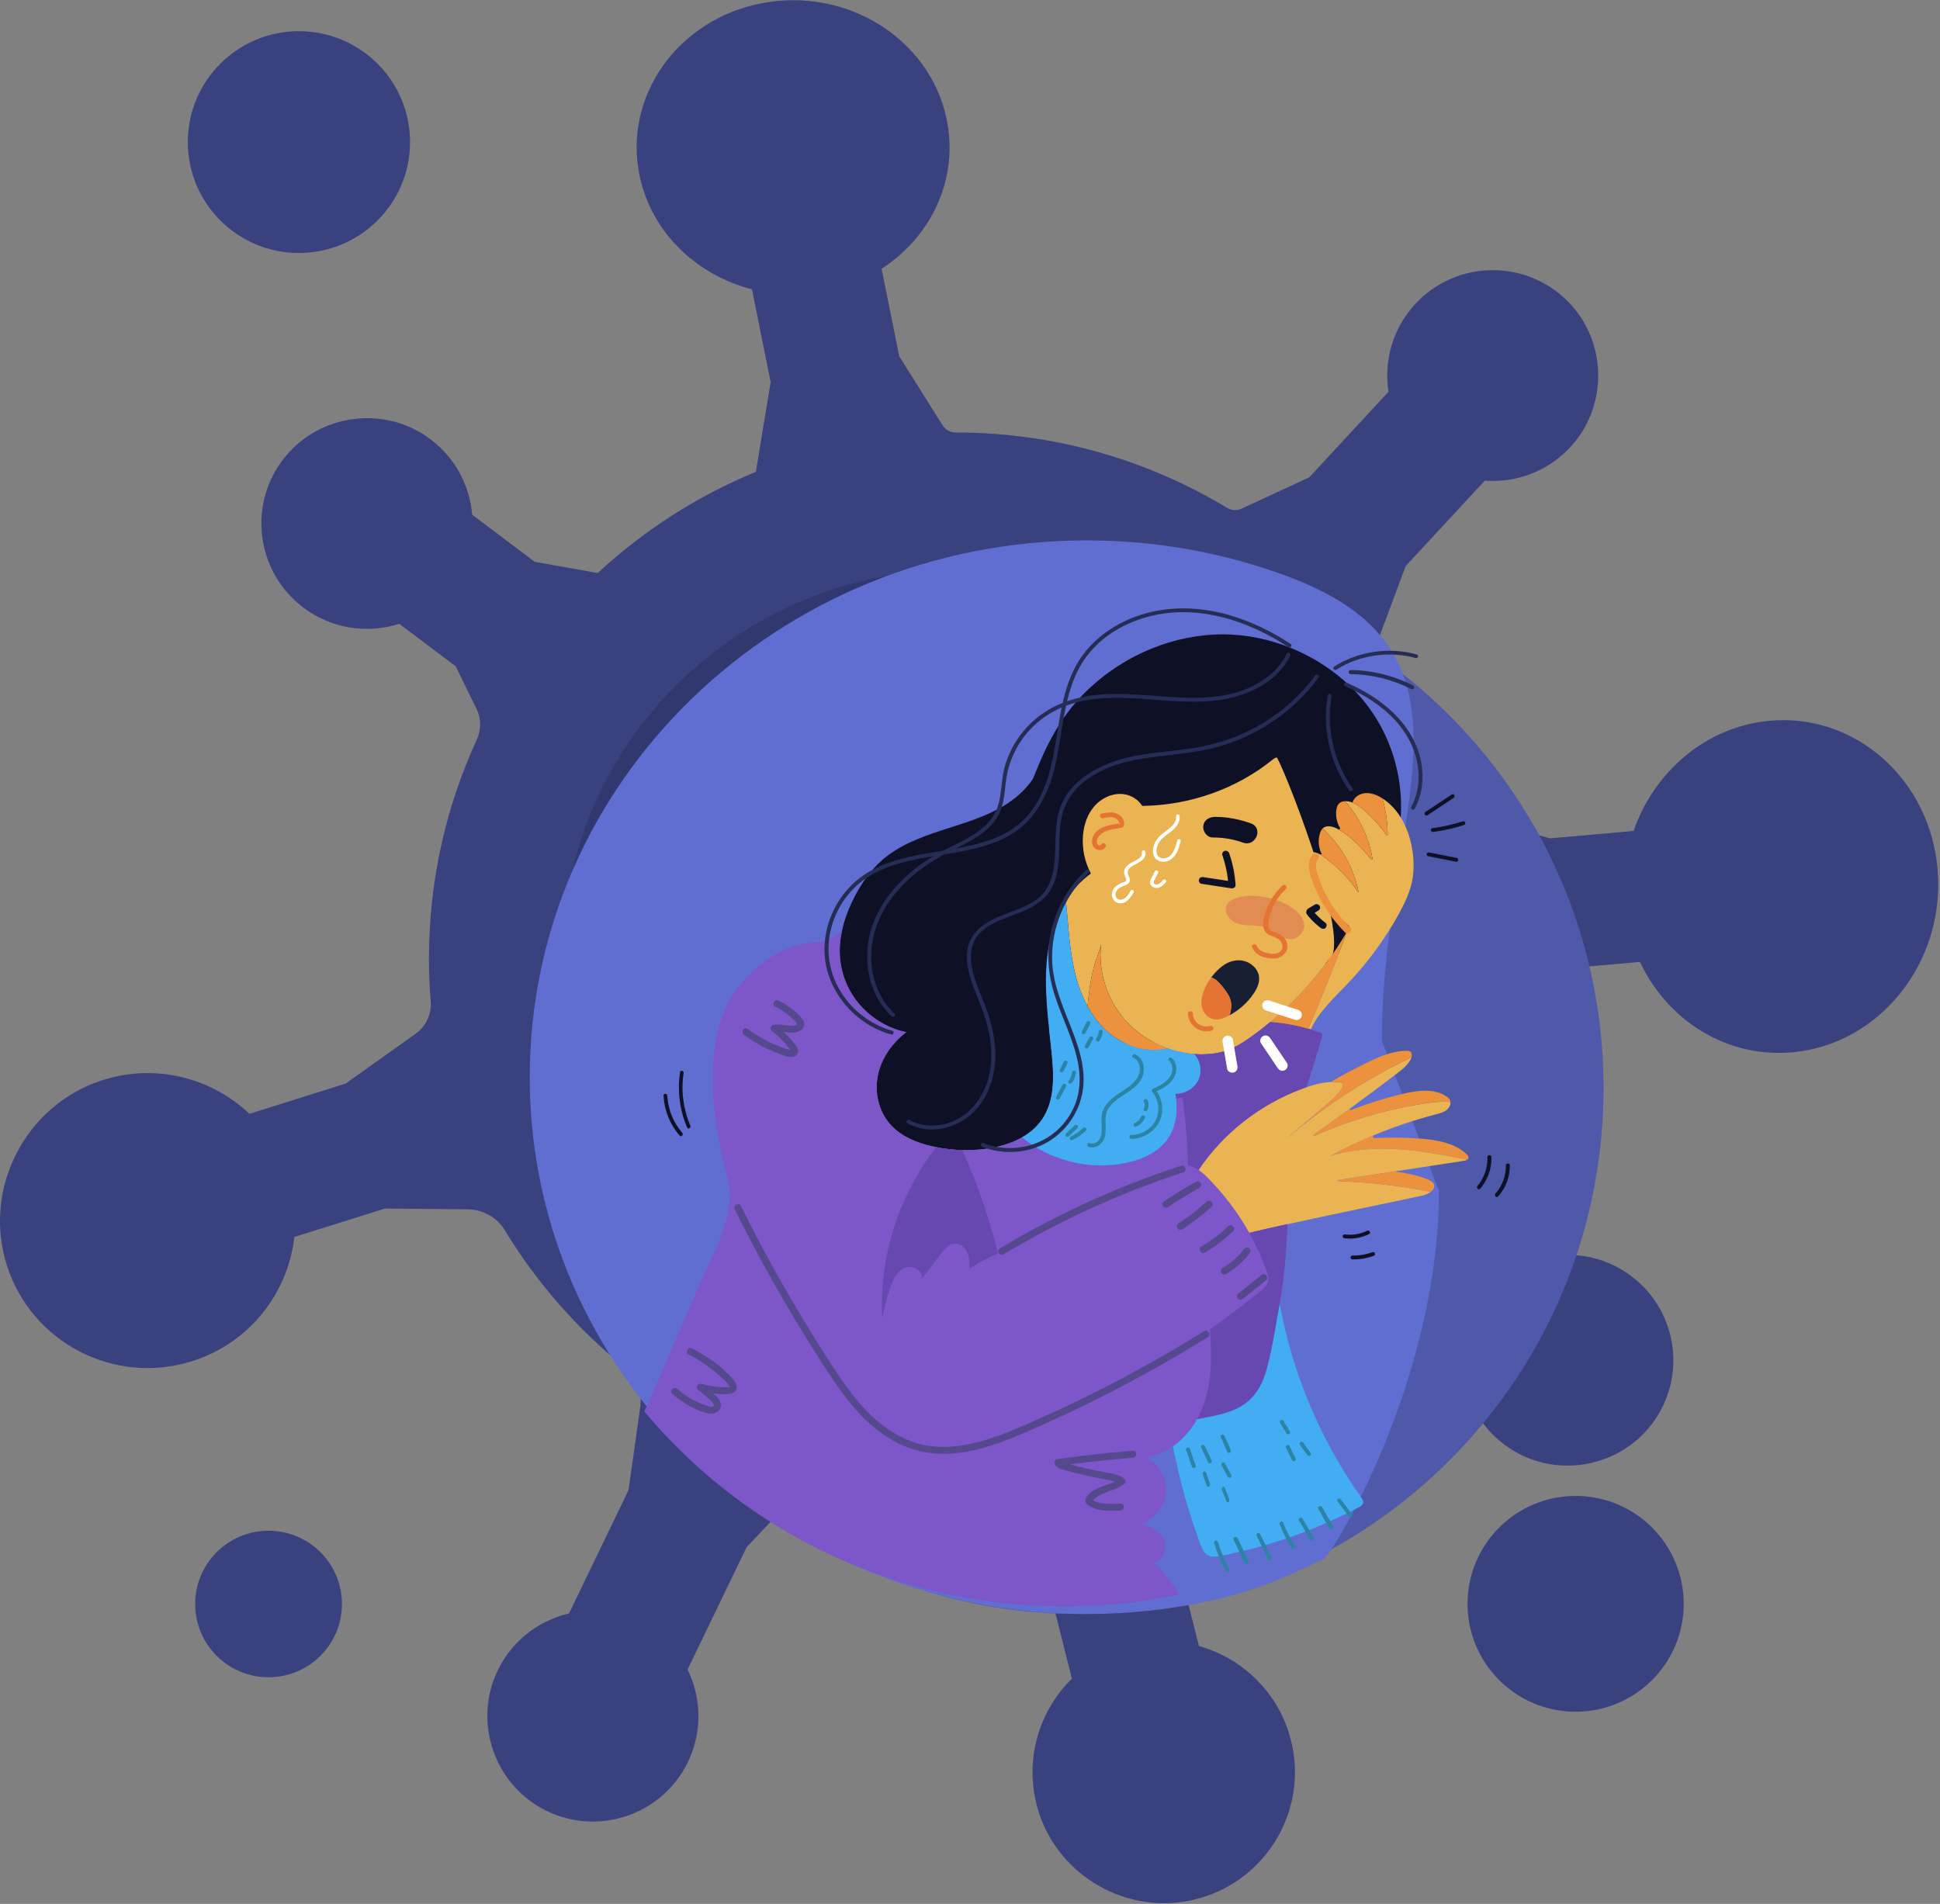 <?xml version="1.0" encoding="UTF-8"?>
<svg width="542px" height="532px" viewBox="0 0 542 532" version="1.1" xmlns="http://www.w3.org/2000/svg" xmlns:xlink="http://www.w3.org/1999/xlink">
    <rect x="0" y="0" width="542" height="532" fill="#808080" stroke="none"/>
    <!-- Generator: Sketch 53.2 (72643) - https://sketchapp.com -->
    <title>Group 10</title>
    <desc>Created with Sketch.</desc>
    <g id="Page-1" stroke="none" stroke-width="1" fill="none" fill-rule="evenodd">
        <g id="Group-10">
            <g id="2659980-copy-4" fill-rule="nonzero">
                <g id="XMLID_8_" transform="translate(157, 157)" fill="#04092D">
                    <circle id="Oval" cx="109.493" cy="109.546" r="109.028"></circle>
                </g>
                <g id="Group-9">
                    <g id="XMLID_107_" fill="#39417E">
                        <path d="M541.359,243.333 C543.337,268.89 525.333,291.58 501.161,294.001 C482.655,295.854 465.914,285.285 458.181,268.779 L436.244,270.71 L419.682,278.689 C415.894,280.508 413.346,284.124 412.765,288.276 C411.2,299.47 408.362,310.251 404.417,320.496 C403.076,323.967 403.311,327.84 405.132,331.076 L411.033,341.612 L427.438,352.605 C436.088,349.301 446.157,350.093 454.437,355.64 C468.474,365.048 471.837,384.412 461.4,398.038 C452.415,409.779 435.708,413.005 422.99,405.46 C414.888,400.661 409.993,392.693 408.798,384.177 L390.615,372.001 L379.172,370.606 C375.238,370.126 371.327,371.477 368.466,374.211 C358.811,383.396 347.904,391.286 336.047,397.603 C332.057,399.724 329.498,403.797 329.219,408.295 L327.766,431.441 L334.963,459.956 C347.211,463.371 357.336,473.07 360.666,486.261 C365.695,506.205 353.29,526.439 333.063,530.936 C314.814,534.999 296.095,524.374 290.295,506.618 C285.78,492.757 289.926,478.427 299.47,469.063 L292.24,440.381 L281.076,422.457 C278.081,417.647 272.784,414.801 267.107,414.813 C267.073,414.813 267.051,414.813 267.017,414.813 C257.239,414.813 247.673,413.842 238.42,412.022 C232.91,410.929 227.222,412.67 223.355,416.743 L208.604,432.29 L192.087,466.507 C195.954,474.353 196.3,483.828 192.21,492.321 C184.857,507.544 166.105,513.593 151.119,505.178 C138.289,497.957 132.735,482.02 138.323,468.405 C142.134,459.119 150.035,452.914 158.975,450.838 L175.592,416.397 L178.856,393.284 C179.448,389.021 177.816,384.724 174.464,382.023 C161.243,371.309 149.912,358.374 141.05,343.777 C138.848,340.15 134.892,337.951 130.645,337.917 L107.535,337.694 L82.234,345.64 C80.457,361.354 69.684,375.316 53.614,380.36 C32.024,387.146 9.025,375.294 2.018,353.866 C-4.989,332.449 6.846,309.023 28.269,301.948 C43.266,296.992 59.023,301.111 69.684,311.233 L96.539,302.796 L116.151,288.834 C119.068,286.769 120.621,283.31 120.331,279.761 C120.007,275.821 119.839,271.848 119.839,267.83 C119.839,246.001 124.644,225.276 133.227,206.638 C134.479,203.904 134.445,200.756 133.126,198.056 L127.315,186.192 L111.547,174.306 C102.718,177.13 92.717,175.779 84.76,169.786 C71.26,159.608 68.98,140.088 80.156,127.064 C89.778,115.848 106.641,113.549 118.923,121.785 C126.745,127.031 131.193,135.245 131.908,143.816 L149.386,156.985 L166.999,160.121 C179.817,148.236 194.758,138.604 211.174,131.852 L215.309,106.764 L210.09,80.849 C194.646,76.876 182.108,65.057 178.733,49.299 C173.972,27.034 189.293,5.349 212.962,0.874 C236.62,-3.601 259.664,10.807 264.424,33.072 C267.989,49.734 260.312,66.062 246.298,75.102 L251.226,99.543 L263.329,118.828 C264.123,120.089 265.508,120.848 266.995,120.848 L267.017,120.848 C294.732,120.848 320.681,128.549 342.841,141.919 C344.059,142.644 345.557,142.745 346.842,142.142 L365.795,133.37 L387.922,109.464 C386.592,100.893 389.04,91.809 395.398,84.945 C406.887,72.546 426.555,72.233 438.423,84.633 C448.827,95.514 449.23,112.868 439.351,124.23 C432.959,131.584 423.784,134.977 414.821,134.307 L392.694,158.213 L385.508,177.52 C385.006,178.86 385.229,180.355 386.067,181.516 C394.795,193.48 401.757,206.805 406.563,221.113 C407.892,225.041 411.022,228.099 415.022,229.226 L433.014,234.26 L456.393,232.195 C462.126,215.689 476.441,203.2 494.02,201.437 C518.192,199.015 539.392,217.776 541.359,243.333 L541.359,243.333 Z" id="Path"></path>
                    </g>
                    <g id="Group-5" transform="translate(52.383, 8.546)">
                        <path d="M138.412,259.056 C138.412,204.789 178.996,159.835 231.98,151.877 C226.495,151.053 220.877,150.627 215.157,150.627 C154.188,150.627 104.765,199.171 104.765,259.056 C104.765,318.942 154.188,367.486 215.157,367.486 C220.877,367.486 226.495,367.059 231.98,366.235 C178.998,358.276 138.412,313.322 138.412,259.056 Z" id="Path" fill="#31386F"></path>
                        <g id="Group">
                            <ellipse id="Oval" fill="#39417E" cx="31.132" cy="31.157" rx="31.04" ry="30.99"></ellipse>
                            <ellipse id="Oval" fill="#39417E" cx="22.647" cy="439.655" rx="20.502" ry="20.469"></ellipse>
                            <ellipse id="Oval" fill="#39417E" cx="387.816" cy="439.604" rx="30.198" ry="30.15"></ellipse>
                            <ellipse id="Oval" fill="#010629" cx="181.071" cy="229.978" rx="28.154" ry="28.109"></ellipse>
                            <ellipse id="Oval" fill="#010629" cx="203.671" cy="317.286" rx="19.163" ry="19.132"></ellipse>
                            <ellipse id="Oval" fill="#010629" cx="263.844" cy="259.989" rx="16.092" ry="16.066"></ellipse>
                        </g>
                    </g>
                </g>
            </g>
            <g id="Group-8" transform="translate(148, 151)">
                <path d="M233.146,276.395 L233.146,276.405 C232.637,276.733 232.117,277.063 231.597,277.392 C229.702,278.591 227.777,279.753 225.815,280.875 C223.833,282.007 221.812,283.091 219.772,284.127 C208.772,289.741 196.973,293.995 184.595,296.683 C174.623,298.847 164.274,299.988 153.656,300 C107.616,300.046 66.522,278.779 39.617,245.488 C19.257,220.267 7.035,188.139 7,153.15 C6.917,71.966 72.444,6.083 153.355,6 C158.642,5.995 163.869,6.269 169.01,6.815 C169.463,6.863 169.916,6.911 170.359,6.958 C171.437,7.083 172.516,7.226 173.585,7.371 C181.885,8.512 189.965,10.348 197.755,12.823 C199.865,13.497 201.945,14.21 204.006,14.961 C204.951,15.318 205.885,15.674 206.819,16.03 L206.876,16.059 C261.343,37.45 299.937,90.619 300,152.849 C300.054,204.619 273.431,250.165 233.146,276.395 Z" id="Fill-37" fill="#4E59AA"></path>
                <path d="M254,181.73 C254.057,234.556 224.114,283.463 221.948,284.519 C210.265,290.248 201.764,293.872 188.618,296.615 C178.027,298.823 167.036,299.988 155.758,300 C106.861,300.047 63.217,278.346 34.642,244.376 C13.018,218.639 0.038,185.856 8.28799319e-05,150.153 C-0.088,67.313 69.506,0.085 155.439,7.92287514e-05 C161.053,-0.005 166.605,0.275 172.066,0.832 C172.547,0.881 173.028,0.929 173.498,0.978 C174.644,1.105 175.789,1.251 176.925,1.399 C185.739,2.563 194.321,4.437 202.595,6.963 C204.835,7.65 207.045,8.377 209.234,9.144 C210.237,9.508 211.229,9.871 212.221,10.235 L212.282,10.265 C270.129,32.091 238.014,76.277 238.082,139.777 L254,181.73 Z" id="Fill-37-Copy" fill="#616ED1"></path>
                <g id="Group-7" transform="translate(32, 19)">
                    <g id="Group-6">
                        <path d="M211.309,58.937 C210.801,66.01 208.845,72.792 205.795,79.101 C205.95,79.596 205.894,80.156 205.497,80.726 C204.723,81.857 203.916,82.976 203.099,84.085 C199.894,89.446 195.894,94.388 191.319,98.748 C190.745,99.286 190.093,99.437 189.496,99.329 C188.678,100.072 187.861,100.804 187.032,101.514 C174.434,112.28 158.953,119.805 142.124,121.248 C132.289,122.087 122.255,120.806 113.084,117.372 C113.327,119.687 113.592,121.99 113.824,124.294 C114.465,130.667 114.741,137.611 111.05,142.908 C109.625,144.964 107.724,146.568 105.547,147.795 C102.232,149.69 98.298,150.723 94.453,151.133 C92.585,151.326 90.718,151.402 88.839,151.359 C86.386,151.305 83.955,151.036 81.557,150.551 C81.071,150.454 80.585,150.347 80.11,150.239 C75.999,149.259 71.922,147.569 69.048,144.533 C65.601,140.895 64.297,135.576 65.214,130.71 C66.142,125.834 69.17,121.463 73.192,118.416 C64.142,116.586 56.606,109.05 54.959,100.179 C54.23,96.25 54.584,92.245 55.656,88.37 C56.429,85.549 57.567,82.804 58.937,80.209 C60.893,76.517 63.358,73.029 66.529,70.262 C71.181,66.225 77.126,63.964 83.027,62.037 C88.917,60.11 94.972,58.399 100.287,55.255 C103.514,53.339 106.453,50.777 108.531,47.73 C109.183,46.158 109.824,44.586 110.476,43.036 C113.481,35.953 117.261,29.472 122.742,23.895 C132.234,14.271 145.383,8.027 159.119,7.316 C172.479,6.627 185.838,11.655 195.717,20.353 C206.845,30.161 212.348,44.403 211.309,58.937" id="Fill-38" fill="#0E1125"></path>
                        <path d="M229.652,152.404 C229.999,152.723 230.357,153.147 230.239,153.591 C230.19,153.784 230.07,153.939 229.902,154.046 C223.535,152.776 217.148,151.537 210.673,151.119 C204.237,150.7 197.683,151.122 191.557,153.061 C195.422,150.96 199.397,149.053 203.47,147.358 L203.768,148.025 C208.061,147.789 212.364,147.833 216.659,148.147 C221.3,148.499 226.238,149.316 229.652,152.404" id="Fill-39" fill="#EC923C"></path>
                        <path d="M209.599,157.331 C204.265,158.148 198.921,158.964 193.587,159.782 L193.627,160.023 C202.393,160.313 211.119,161.319 219.718,163.021 C219.084,163.514 218.232,163.881 217.468,164.055 C213.384,164.997 193.627,169.016 179.737,172.054 C175.346,173.005 171.54,173.869 169.002,174.499 C165.903,168.986 162.059,163.87 157.593,159.335 C156.75,158.476 155.836,157.617 154.834,156.932 C161.744,146.627 172.077,138.512 183.912,134.182 C184.259,134.056 184.606,133.93 184.963,133.804 L184.973,133.804 C187.203,133.049 189.522,132.448 191.863,132.339 C192.587,132.309 193.32,132.318 194.044,132.384 C194.461,132.414 194.937,132.519 195.096,132.886 C195.176,133.079 195.156,133.292 195.106,133.485 C194.84,134.683 193.909,135.631 192.998,136.482 C191.165,138.194 189.243,139.818 187.331,141.434 C184.894,143.493 182.457,145.544 180.019,147.604 L180.049,147.642 C190.412,138.813 201.986,131.324 214.355,125.429 C214.295,125.622 214.225,125.806 214.137,125.969 C213.285,127.642 211.74,128.851 210.234,130.002 C205.885,133.32 201.505,136.599 197.086,139.82 C193.717,142.296 190.329,144.743 186.92,147.162 L187.059,147.462 C196.475,143.26 206.457,140.255 216.659,138.544 C219.256,138.107 221.883,137.758 224.511,137.822 C224.699,137.832 224.937,137.871 224.987,138.054 L224.987,138.073 L225.245,138.063 C225.266,138.817 224.84,139.599 224.236,140.102 C223.394,140.799 222.293,141.08 221.222,141.361 C215.166,142.931 209.228,144.938 203.47,147.358 C199.397,149.053 195.422,150.96 191.557,153.061 C197.683,151.122 204.237,150.7 210.673,151.119 C217.148,151.537 223.535,152.776 229.902,154.046 C229.625,154.239 229.238,154.327 228.901,154.375 C222.467,155.357 216.033,156.35 209.599,157.331" id="Fill-40" fill="#EBB452"></path>
                        <path d="M225.245,138.063 L224.987,138.073 L224.987,138.054 C224.937,137.871 224.699,137.832 224.511,137.822 C221.883,137.758 219.256,138.107 216.659,138.544 C206.457,140.255 196.475,143.26 187.059,147.462 L186.92,147.162 C190.329,144.743 193.717,142.296 197.086,139.82 L197.385,140.207 C202.102,138.347 206.97,136.816 211.916,135.652 C215.97,134.691 220.56,134.058 224.033,136.306 C224.41,136.547 224.788,136.847 225.016,137.232 C225.165,137.493 225.235,137.773 225.245,138.063" id="Fill-41" fill="#EC923C"></path>
                        <path d="M220.538,160.74 C220.986,161.589 220.521,162.401 219.718,163.021 C211.119,161.319 202.393,160.313 193.627,160.023 L193.587,159.782 C198.921,158.964 204.265,158.148 209.599,157.331 C213.069,157.791 216.402,158.503 218.941,159.573 C219.566,159.833 220.231,160.151 220.538,160.74" id="Fill-42" fill="#EC923C"></path>
                        <path d="M197.849,54.259 L197.859,54.259 C199.228,54.828 200.409,55.764 201.511,56.748 C203.714,58.708 205.67,60.918 207.328,63.33 L207.675,63.33 C207.681,59.882 207.202,56.414 206.217,53.092 L206.286,53.131 C209.193,55.03 211.288,57.82 212.68,60.959 C213.674,63.17 214.321,65.565 214.651,67.951 C215.03,70.713 215.063,73.543 214.5,76.278 C213.859,79.447 212.435,82.405 210.881,85.246 C207.051,92.235 202.309,98.74 196.791,104.551 C192.908,108.661 188.54,112.549 186.205,117.651 L186.205,117.66 C185.978,117.594 185.759,117.526 185.531,117.459 C189.359,108.539 192.939,99.503 196.281,90.39 C196.568,89.917 196.836,89.443 197.093,88.96 L196.884,88.766 C192.358,84.858 188.536,80.167 185.645,74.983 C184.85,73.564 184.114,71.99 184.371,70.405 C184.509,69.584 184.954,68.772 185.707,68.385 C186.668,67.882 187.78,68.18 188.782,68.721 C189.159,68.923 189.526,69.174 189.864,69.415 C193.624,72.126 196.89,75.493 199.472,79.297 L199.56,79.287 C198.246,72.526 194.669,66.212 189.508,61.513 L189.626,61.397 C190.737,60.449 192.492,60.95 193.781,61.654 C193.911,61.721 194.04,61.798 194.159,61.876 C197.75,63.938 200.521,67.114 203.21,70.232 L203.488,70.184 C202.56,64.196 199.847,58.47 195.797,53.875 C196.491,53.836 197.224,53.999 197.849,54.259" id="Fill-43" fill="#EBB452"></path>
                        <path d="M213.946,123.797 C214.482,124.124 214.531,124.81 214.355,125.429 C201.986,131.324 190.412,138.813 180.049,147.642 L180.019,147.604 C182.457,145.544 184.894,143.493 187.331,141.434 C189.243,139.818 191.165,138.194 192.998,136.482 C193.909,135.631 194.84,134.683 195.106,133.485 C195.156,133.292 195.176,133.079 195.096,132.886 C194.937,132.519 194.461,132.414 194.044,132.384 C193.32,132.318 192.587,132.309 191.863,132.339 C194.687,130.588 197.68,129.048 200.633,127.567 C204.528,125.622 208.611,123.657 212.983,123.614 C213.311,123.614 213.668,123.633 213.946,123.797" id="Fill-44" fill="#EC923C"></path>
                        <path d="M202.834,51.685 C204.034,51.887 205.195,52.427 206.217,53.092 C207.202,56.414 207.681,59.882 207.675,63.33 L207.328,63.33 C205.67,60.918 203.714,58.708 201.511,56.748 C200.409,55.764 199.228,54.828 197.859,54.259 L197.849,54.259 C198.264,52.742 199.909,51.716 201.545,51.609 C201.982,51.58 202.417,51.608 202.834,51.685" id="Fill-45" fill="#EC923C"></path>
                        <path d="M203.488,70.184 L203.21,70.232 C200.521,67.114 197.75,63.938 194.159,61.876 L194.425,61.441 C193.442,59.848 193.064,57.907 193.389,56.081 C193.467,55.626 193.596,55.172 193.864,54.795 C194.309,54.176 195.023,53.905 195.797,53.875 C199.847,58.47 202.56,64.196 203.488,70.184" id="Fill-46" fill="#EC923C"></path>
                        <path d="M200.245,248.348 C200.601,248.861 200.989,249.458 200.811,250.048 C200.663,250.589 200.119,250.908 199.612,251.17 C187.552,257.547 174.497,262.14 161.025,264.743 C159.924,264.956 158.735,265.151 157.713,264.688 C156.424,264.109 155.807,262.68 155.32,261.377 C152.039,252.503 149.491,243.376 147.716,234.104 C150.481,232.159 152.778,229.482 154.471,226.476 L154.56,226.523 C162.967,224.989 169.077,217.728 172.599,210.132 C174.964,205.057 176.485,199.704 177.511,194.237 C180.992,213.581 188.804,232.18 200.245,248.348" id="Fill-47" fill="#43ADF4"></path>
                        <path d="M188.479,64.238 C188.529,63.775 188.617,63.311 188.766,62.866 C188.924,62.383 189.141,61.88 189.508,61.513 C194.669,66.212 198.246,72.526 199.56,79.287 L199.472,79.297 C196.89,75.493 193.624,72.126 189.864,69.415 C189.526,69.174 189.159,68.923 188.782,68.721 L189.287,68.681 C188.572,67.32 188.293,65.755 188.479,64.238" id="Fill-48" fill="#EC923C"></path>
                        <path d="M196.884,88.766 L197.093,88.96 C196.836,89.443 196.568,89.917 196.281,90.39 C196.489,89.849 196.686,89.307 196.884,88.766" id="Fill-49" fill="#EBB452"></path>
                        <path d="M191.717,97.833 C191.551,98.026 191.341,98.177 191.109,98.274 C186.468,104.658 181.02,110.493 174.91,115.553 C173.274,116.931 171.595,118.233 169.871,119.482 C167.594,121.118 165.219,122.679 162.567,123.584 C160.268,124.359 157.837,124.639 155.406,124.606 C154.798,124.596 154.19,124.574 153.605,124.509 C151.085,124.326 148.577,123.777 146.201,122.938 C141.66,121.323 137.527,118.621 134.366,115.068 C129.283,109.341 126.786,101.536 127.604,94.022 L127.515,94.011 C127.394,95.077 126.952,96.099 126.576,97.111 C124.918,101.611 124.333,106.391 123.824,111.15 C121.769,107.392 120.498,103.183 119.714,98.984 C118.653,93.279 118.388,87.465 117.791,81.684 C119.614,78.735 121.924,76.129 124.775,74.084 C123.018,70.79 122.244,67 122.576,63.297 C122.841,60.39 123.813,57.494 125.747,55.266 C127.681,53.048 130.665,51.606 133.648,51.875 C135.869,52.079 137.98,53.36 139.129,55.19 C152.4,55.04 165.506,50.443 175.705,42.132 C176.015,41.884 176.335,41.734 176.656,41.658 C177.296,41.109 197.408,90.781 191.717,97.833" id="Fill-50" fill="#EBB452"></path>
                        <path d="M189.328,119.659 C188.746,121.948 186.305,129.92 184.96,133.805 C184.603,133.931 184.256,134.057 183.909,134.183 C172.074,138.512 161.741,146.628 154.83,156.933 C155.834,157.618 156.746,158.476 157.591,159.335 C162.056,163.871 165.899,168.986 168.999,174.5 C171.537,173.869 175.343,173.006 179.735,172.054 C179.346,179.465 178.858,186.961 177.508,194.238 C176.482,199.705 174.96,205.058 172.596,210.132 C171.557,212.365 170.301,214.568 168.815,216.608 C168.271,217.373 167.686,218.117 167.062,218.822 C163.754,222.661 159.563,225.611 154.556,226.524 L154.468,226.476 C152.775,229.483 150.478,232.16 147.714,234.105 C145.494,235.672 142.967,236.766 140.201,237.155 C143.812,239.025 146.076,243.11 145.724,247.071 C145.361,251.041 142.4,254.666 138.515,255.898 C141.222,256.223 143.96,257.651 145.083,260.084 C146.206,262.517 145.07,265.909 142.442,266.655 C145.162,269.281 147.475,272.291 149.313,275.564 C139.043,277.728 128.385,278.869 117.448,278.881 C74.032,278.924 34.887,261.097 7.319,232.533 C4.779,229.902 2.337,227.178 -9.9475983e-14,224.37 C0.613,223.481 14.076,192.177 14.244,191.763 C18.47,181.319 26.311,169.467 23.154,158.52 C18.84,143.557 15.482,118.212 26.827,105.151 C37.154,93.259 45.027,93.689 49.071,93.182 C51.887,92.829 54.878,91.31 55.586,88.63 C52.722,98.738 56.305,109.458 65.447,115.271 C67.799,116.766 70.428,117.864 73.185,118.422 C69.172,121.46 66.142,125.838 65.215,130.707 C64.288,135.577 65.603,140.899 69.048,144.538 C71.916,147.567 75.994,149.264 80.11,150.236 C80.586,150.351 81.071,150.456 81.557,150.552 C83.154,150.87 84.771,151.1 86.397,151.224 C87.211,151.301 88.023,151.338 88.836,151.358 C90.711,151.403 92.584,151.324 94.449,151.129 C98.295,150.719 102.231,149.692 105.541,147.794 C108.518,150.265 111.941,152.184 115.601,153.513 C121.702,155.729 128.454,156.283 134.809,154.895 C135.166,154.818 135.523,154.73 135.88,154.632 C139.855,153.615 143.7,151.707 146.066,148.469 C148.463,145.192 149.023,140.951 148.564,136.913 C148.513,136.479 148.453,136.044 148.382,135.618 C151.1,135.713 153.795,134.049 154.863,131.614 C155.892,129.274 155.364,126.377 153.597,124.514 C154.192,124.572 154.797,124.6 155.402,124.61 C157.653,124.635 159.923,124.402 162.064,123.743 C162.233,123.695 162.391,123.646 162.56,123.588 C163.352,123.317 164.126,122.987 164.869,122.609 C166.435,121.835 167.902,120.878 169.328,119.862 L169.863,119.485 C170.487,119.04 171.102,118.585 171.706,118.112 C172.796,117.289 173.857,116.438 174.906,115.558 C178.505,115.814 182.076,116.459 185.528,117.459 C185.755,117.527 185.974,117.595 186.203,117.662 C187.045,117.922 187.879,118.201 188.712,118.5 C188.95,118.586 189.208,118.693 189.327,118.915 C189.456,119.136 189.398,119.417 189.328,119.659" id="Fill-51" fill="#7D56C9"></path>
                        <path d="M185.531,117.459 C185.759,117.526 185.978,117.594 186.205,117.66 C187.048,117.921 187.882,118.2 188.715,118.499 C188.953,118.585 189.211,118.692 189.33,118.914 C189.459,119.135 189.4,119.416 189.331,119.657 C188.748,121.947 186.308,129.919 184.973,133.804 L184.963,133.804 C184.606,133.93 184.259,134.056 183.912,134.182 C172.077,138.512 161.744,146.627 154.834,156.932 C153.951,156.324 152.998,155.851 151.947,155.64 C151.762,149.323 151.24,143.006 150.38,136.727 L148.566,136.912 C148.516,136.477 148.455,136.043 148.386,135.618 C151.103,135.712 153.798,134.048 154.867,131.613 C155.896,129.273 155.367,126.376 153.6,124.514 C154.195,124.571 154.8,124.6 155.405,124.609 C157.834,124.634 160.274,124.362 162.563,123.587 C165.22,122.676 167.598,121.118 169.866,119.484 C171.59,118.235 173.274,116.931 174.91,115.557 C178.509,115.814 182.079,116.458 185.531,117.459" id="Fill-52" fill="#6648B0"></path>
                        <path d="M174.91,115.557 C183.459,108.468 190.728,99.91 196.281,90.39 C192.939,99.503 189.359,108.539 185.531,117.459 C182.079,116.458 178.509,115.814 174.91,115.557" id="Fill-53" fill="#EC923C"></path>
                        <path d="M179.737,172.054 C179.349,179.464 178.861,186.96 177.511,194.237 C176.485,199.704 174.936,211.199 172.571,216.274 C169.05,223.87 162.967,224.989 154.56,226.523 L154.471,226.476 C155.322,224.958 156.025,223.353 156.549,221.731 C158.644,215.217 158.497,208.272 158.064,201.414 C162.82,198.066 167.466,194.575 171.975,190.927 C172.975,190.116 174.034,189.197 174.301,187.941 C174.499,186.974 174.18,185.989 173.842,185.052 C172.529,181.412 170.9,177.888 169.002,174.499 C171.54,173.869 175.346,173.005 179.737,172.054" id="Fill-54" fill="#6648B0"></path>
                        <path d="M160.666,100.651 L160.723,100.598 C160.923,100.412 161.128,100.246 161.341,100.077 L161.521,99.936 C162.907,98.891 164.598,98.262 166.328,98.337 C168.935,98.449 171.47,100.404 171.749,102.931 C171.956,104.701 171.111,106.415 170.073,107.886 C168.401,110.269 166.155,112.258 163.562,113.662 C163.925,112.348 164.157,111.003 163.836,109.686 C163.637,108.83 163.212,108.045 162.728,107.313 C162.041,106.25 161.242,105.274 160.351,104.377 C159.8,103.83 159.159,103.293 158.388,103.183 L158.364,103.169 C159.037,102.249 159.81,101.405 160.666,100.651" id="Fill-55" fill="#181E34"></path>
                        <path d="M162.728,107.313 C163.212,108.045 163.637,108.83 163.836,109.686 C164.157,111.003 163.925,112.348 163.562,113.662 C163.373,113.766 163.194,113.867 163.003,113.96 C161.74,114.59 160.312,115.09 158.943,114.781 C157.283,114.41 156.094,112.878 155.761,111.258 C155.438,109.644 155.841,107.953 156.49,106.433 C156.983,105.276 157.612,104.178 158.364,103.169 L158.388,103.183 C159.159,103.293 159.8,103.83 160.351,104.377 C161.242,105.274 162.041,106.25 162.728,107.313" id="Fill-56" fill="#E57433"></path>
                        <path d="M123.829,111.144 C124.932,113.192 126.282,115.103 127.901,116.811 C132.497,121.656 139.63,124.567 146.191,122.956 L146.201,122.937 C148.582,123.774 151.081,124.323 153.6,124.514 C155.367,126.376 155.896,129.273 154.867,131.613 C153.798,134.048 151.103,135.712 148.386,135.618 C148.455,136.043 148.516,136.477 148.566,136.912 C149.027,140.951 148.465,145.191 146.07,148.468 C143.495,151.997 139.154,153.942 134.812,154.894 C124.641,157.106 113.474,154.374 105.543,147.794 C107.724,146.565 109.626,144.96 111.051,142.91 C114.744,137.612 114.469,130.667 113.828,124.292 C112.906,115.204 111.509,106.056 112.62,96.984 C113.278,91.651 114.949,86.269 117.789,81.688 C118.39,87.463 118.654,93.279 119.712,98.987 C120.499,103.187 121.772,107.389 123.829,111.144" id="Fill-57" fill="#43ADF4"></path>
                        <path d="M146.201,122.937 L146.191,122.956 C139.63,124.567 132.497,121.656 127.901,116.811 C126.282,115.103 124.932,113.192 123.829,111.144 C124.329,106.391 124.921,101.609 126.58,97.116 C126.956,96.1 127.391,95.077 127.51,94.013 L127.599,94.023 C126.784,101.539 129.281,109.342 134.363,115.066 C137.531,118.618 141.658,121.327 146.201,122.937" id="Fill-58" fill="#EC923C"></path>
                        <path d="M98.786,180.22 L98.816,180.288 C96.02,181.45 93.335,182.882 90.807,184.527 C90.846,182.962 90.854,181.329 90.199,179.89 C89.532,178.451 88.004,177.275 86.408,177.509 C84.961,177.713 83.941,178.95 83.069,180.091 C81.178,182.546 79.296,185.012 77.415,187.467 C78.226,185.273 75.021,183.335 72.811,184.236 C70.611,185.135 69.513,187.523 68.751,189.727 C67.782,192.529 67.032,195.408 66.499,198.317 C65.55,181.335 71.005,164.096 81.561,150.551 C83.951,151.032 86.391,151.301 88.839,151.356 C93.074,160.645 96.406,170.331 98.786,180.22" id="Fill-59" fill="#6648B0"></path>
                        <path d="M156.383,201.991 C146.691,208.007 136.728,213.604 126.518,218.746 C121.415,221.317 116.252,223.776 111.034,226.119 C105.9,228.423 100.728,230.739 95.318,232.368 C89.957,233.983 84.214,234.924 78.636,233.868 C73.585,232.912 69.009,230.383 65.154,227.113 C60.985,223.577 57.645,219.245 54.606,214.776 C51.433,210.111 48.439,205.324 45.504,200.515 C38.837,189.591 32.659,178.388 26.973,166.95 C26.416,165.832 24.707,166.813 25.261,167.928 C30.468,178.4 36.087,188.677 42.116,198.723 C45.117,203.72 48.209,208.669 51.418,213.542 C54.447,218.145 57.669,222.694 61.653,226.571 C65.245,230.064 69.486,232.999 74.279,234.696 C79.441,236.524 85.006,236.565 90.358,235.579 C95.975,234.545 101.318,232.443 106.529,230.207 C111.924,227.892 117.261,225.442 122.537,222.879 C134.49,217.072 146.122,210.65 157.386,203.658 C158.459,202.992 157.464,201.32 156.383,201.991" id="Fill-60" fill="#53498C"></path>
                        <path d="M149.985,155.741 C132.272,161.524 115.266,169.277 99.369,178.836 C98.285,179.488 99.282,181.16 100.371,180.504 C116.127,171.03 132.959,163.335 150.514,157.604 C151.719,157.211 151.199,155.344 149.985,155.741" id="Fill-61" fill="#53498C"></path>
                        <path d="M154.125,160.232 C151.095,161.911 148.139,163.716 145.266,165.641 C144.827,165.936 144.628,166.49 144.913,166.963 C145.168,167.388 145.827,167.605 146.27,167.309 C149.142,165.384 152.098,163.579 155.128,161.899 C156.237,161.283 155.237,159.615 154.125,160.232" id="Fill-62" fill="#53498C"></path>
                        <path d="M157.115,165.799 C154.669,168.025 152.047,170.049 149.26,171.855 C148.816,172.144 148.624,172.709 148.906,173.176 C149.165,173.607 149.816,173.812 150.263,173.522 C153.187,171.627 155.953,169.498 158.519,167.163 C159.455,166.313 158.048,164.95 157.115,165.799" id="Fill-63" fill="#53498C"></path>
                        <path d="M163.096,172.654 C160.854,174.824 158.362,176.717 155.652,178.304 C154.56,178.944 155.557,180.614 156.655,179.971 C159.502,178.304 162.144,176.299 164.499,174.018 C165.406,173.14 164.003,171.775 163.096,172.654" id="Fill-64" fill="#53498C"></path>
                        <path d="M168.866,178.732 C168.347,178.466 167.841,178.645 167.509,179.08 C167.316,179.336 167.186,179.5 166.938,179.791 C166.723,180.045 166.5,180.295 166.272,180.541 C165.804,181.044 165.31,181.525 164.795,181.982 C163.767,182.893 162.785,183.601 161.56,184.322 C161.117,184.582 160.912,185.201 161.206,185.644 C161.495,186.077 162.088,186.268 162.563,185.988 C165.17,184.455 167.412,182.435 169.223,180.054 C169.533,179.647 169.304,178.957 168.866,178.732" id="Fill-65" fill="#53498C"></path>
                        <path d="M173.753,186.33 C173.343,185.933 172.765,185.999 172.35,186.333 C170.203,188.058 168.056,189.786 165.908,191.513 C165.495,191.846 165.557,192.536 165.91,192.879 C166.319,193.277 166.898,193.211 167.313,192.878 C169.46,191.15 171.607,189.423 173.754,187.696 C174.167,187.365 174.106,186.674 173.753,186.33" id="Fill-66" fill="#53498C"></path>
                        <path d="M44.708,116.062 C44.664,115.301 44.156,114.695 43.659,114.148 C43.093,113.522 42.479,112.937 41.832,112.392 C40.533,111.299 39.105,110.368 37.573,109.619 C36.435,109.062 35.431,110.73 36.573,111.287 C37.722,111.849 38.826,112.504 39.837,113.28 C40.374,113.692 40.887,114.139 41.375,114.607 C41.774,114.991 42.373,115.455 42.617,115.954 C42.737,116.199 42.772,116.197 42.497,116.362 C42.253,116.506 41.918,116.567 41.639,116.601 C41.048,116.675 40.427,116.601 39.84,116.526 C38.549,116.359 37.322,116.169 36.026,116.408 C35.328,116.537 35.027,117.579 35.589,118.023 C37.028,119.161 38.363,120.415 39.563,121.792 C39.88,122.155 40.187,122.524 40.483,122.904 C40.599,123.055 40.704,123.231 40.829,123.376 C40.184,123.251 39.572,123.09 38.93,122.863 C35.32,121.588 31.937,119.75 28.875,117.496 C27.857,116.748 26.87,118.425 27.875,119.165 C29.82,120.596 31.888,121.857 34.069,122.917 C35.114,123.424 36.183,123.884 37.268,124.306 C38.254,124.689 39.309,125.152 40.363,125.317 C41.241,125.453 42.242,125.313 42.741,124.508 C43.385,123.468 42.591,122.427 41.953,121.62 C41.022,120.441 39.997,119.345 38.902,118.319 C39.737,118.437 40.571,118.591 41.405,118.55 C42.868,118.479 44.809,117.79 44.708,116.062" id="Fill-67" fill="#53498C"></path>
                        <path d="M136.488,235.395 C129.41,235.949 122.356,236.731 115.33,237.733 C114.654,237.83 114.485,238.661 114.739,239.153 C115.379,240.387 116.877,240.642 118.123,240.976 C119.789,241.422 121.464,241.836 123.146,242.222 C124.828,242.605 126.517,242.958 128.214,243.281 C129.309,243.49 130.451,243.629 131.5,243.997 C128.769,245.345 125.134,245.687 123.508,248.397 C122.398,250.249 124.915,251.26 126.33,251.662 C128.494,252.279 130.795,252.192 133.022,252.082 C134.292,252.018 134.297,250.087 133.019,250.149 C131.254,250.235 129.435,250.343 127.689,249.999 C127.004,249.864 125.916,249.671 125.36,249.201 L125.398,249.152 C125.522,249.016 125.653,248.885 125.79,248.762 C126.037,248.54 126.302,248.35 126.584,248.174 C128.983,246.677 131.888,246.324 134.176,244.598 C134.737,244.173 134.417,243.406 133.973,243.081 C132.831,242.238 131.465,241.922 130.082,241.666 C128.459,241.367 126.839,241.054 125.226,240.704 C123.669,240.366 122.118,240.002 120.573,239.613 C120.025,239.474 119.479,239.328 118.933,239.184 C124.767,238.41 130.62,237.786 136.49,237.328 C137.753,237.229 137.762,235.295 136.488,235.395" id="Fill-68" fill="#53498C"></path>
                        <path d="M163.412,68.422 C163.239,67.929 162.729,67.605 162.192,67.749 C161.697,67.882 161.327,68.442 161.5,68.938 C162.315,71.276 162.844,73.69 163.095,76.143 C160.792,75.793 158.49,75.441 156.187,75.092 C155.659,75.011 155.122,75.224 154.968,75.768 C154.84,76.226 155.131,76.874 155.662,76.955 C158.42,77.375 161.18,77.795 163.938,78.216 C164.528,78.305 165.236,77.97 165.192,77.282 C164.998,74.267 164.409,71.285 163.412,68.422" id="Fill-70" fill="#0E1125"></path>
                        <path d="M190.345,87.897 C189.659,87.372 189.006,86.81 188.39,86.211 C188.087,85.917 187.793,85.615 187.508,85.304 L187.293,85.061 L187.391,85.002 C187.704,84.814 188.016,84.625 188.328,84.437 C188.769,84.171 188.978,83.561 188.683,83.115 C188.396,82.684 187.796,82.485 187.326,82.771 C186.999,82.968 186.673,83.164 186.346,83.361 C186.001,83.569 185.602,83.76 185.306,84.031 C184.869,84.433 184.823,85.082 185.153,85.555 C185.379,85.878 185.662,86.176 185.925,86.471 C186.838,87.492 187.851,88.426 188.943,89.264 C189.35,89.577 189.955,89.679 190.346,89.263 C190.673,88.914 190.779,88.231 190.345,87.897" id="Fill-71" fill="#0E1125"></path>
                        <path d="M197.176,89.174 C194.495,86.475 192.244,83.418 190.497,80.07 C189.631,78.411 188.899,76.692 188.306,74.924 C187.757,73.287 187.167,71.362 188.341,69.861 C189.114,68.872 187.391,67.911 186.627,68.887 C185.429,70.419 185.551,72.417 186.014,74.194 C186.544,76.233 187.395,78.226 188.32,80.123 C190.194,83.969 192.738,87.484 195.775,90.541 C196.663,91.437 198.063,90.069 197.176,89.174" id="Fill-72" fill="#EC923C"></path>
                        <path d="M169.473,60.074 C166.262,58.911 162.904,58.264 159.476,58.259 C157.871,58.255 156.372,59.097 156.161,60.783 C155.984,62.192 157.136,64.008 158.752,64.012 C161.685,64.018 164.506,64.458 167.256,65.453 C170.834,66.748 173.076,61.376 169.473,60.074" id="Fill-73" fill="#0E1125"></path>
                        <path d="M180.452,92.43 C180.331,92.43 180.21,92.423 180.09,92.409 C176.971,92.028 175.651,89.388 172.502,88.85 C169.42,88.323 165.621,89.101 163.603,86.628 C163.235,86.176 162.895,85.788 162.613,85.21 C162.2,83.59 162.517,82.124 164.595,81.252 C166.19,80.583 167.945,80.305 169.72,80.305 C172.774,80.305 175.892,81.127 178.377,82.197 C181.822,83.679 186.504,87.56 183.344,91.104 C182.689,91.839 181.562,92.43 180.452,92.43" id="Fill-74" fill="#E18C53"></path>
                        <path d="M149.869,65.047 C150.036,64.448 149.06,64.272 148.894,64.871 C148.403,66.636 147.833,69.181 145.726,69.758 C144.922,69.979 143.959,69.807 143.461,69.104 C142.948,68.382 143.037,67.389 143.278,66.589 C143.897,64.538 145.667,63.543 147.262,62.275 C148.588,61.221 149.766,59.763 149.565,57.999 C149.494,57.383 148.504,57.453 148.576,58.073 C148.787,59.919 147.137,61.184 145.782,62.165 C144.301,63.241 142.986,64.381 142.39,66.145 C141.947,67.455 141.921,69.13 143.066,70.121 C144.19,71.094 145.923,70.967 147.101,70.168 C148.831,68.994 149.349,66.915 149.869,65.047" id="Fill-75" fill="#FFFFFE"></path>
                        <path d="M135.833,78.936 C135.318,79.848 134.738,80.922 133.669,81.299 C132.689,81.645 131.731,81.182 131.637,80.129 C131.544,79.104 132.318,78.32 133.18,77.859 C133.964,77.438 135.102,77.362 135.518,76.476 C135.857,75.754 135.445,75.066 135.188,74.393 C134.783,73.33 135.484,72.512 136.389,71.974 C137.92,71.062 140.343,70.262 140.007,68.044 C139.915,67.433 138.925,67.502 139.019,68.119 C139.323,70.132 136.261,70.672 135.092,71.712 C134.519,72.223 134.062,72.931 134.046,73.708 C134.039,74.083 134.141,74.437 134.281,74.784 C134.408,75.099 134.657,75.476 134.657,75.821 C134.658,76.312 134.133,76.442 133.736,76.58 C133.323,76.723 132.921,76.889 132.542,77.104 C131.814,77.517 131.15,78.136 130.842,78.914 C130.324,80.229 130.848,81.941 132.364,82.315 C134.472,82.838 135.857,80.896 136.724,79.358 C137.032,78.812 136.139,78.391 135.833,78.936" id="Fill-76" fill="#FFFFFE"></path>
                        <path d="M145.665,75.838 C145.467,75.669 145.138,75.682 144.966,75.882 C144.803,76.07 144.641,76.259 144.466,76.436 C144.285,76.62 144.186,76.714 143.982,76.855 C143.773,76.999 143.656,77.064 143.414,77.133 L143.356,77.148 L143.355,77.148 L143.207,77.165 L143.079,77.167 L142.994,77.156 L142.868,77.134 L142.768,77.106 L142.675,77.068 L142.547,77.002 L142.507,76.973 L142.416,76.897 L142.407,76.888 L142.383,76.86 L142.32,76.762 L142.296,76.698 L142.285,76.66 L142.283,76.645 C142.281,76.53 142.281,76.489 142.311,76.35 C142.325,76.291 142.365,76.197 142.412,76.093 C142.473,75.962 142.541,75.837 142.608,75.708 C142.924,75.107 143.24,74.504 143.556,73.902 C143.677,73.669 143.563,73.369 143.326,73.257 C143.081,73.14 142.786,73.246 142.664,73.48 C142.338,74.101 142.011,74.723 141.685,75.345 C141.406,75.879 141.136,76.491 141.387,77.087 C141.601,77.6 142.073,77.916 142.605,78.063 C143.167,78.217 143.739,78.097 144.243,77.834 C144.833,77.525 145.286,77.012 145.711,76.519 C145.882,76.32 145.87,76.013 145.665,75.838" id="Fill-77" fill="#FFFFFE"></path>
                        <path d="M165.706,127.898 C165.283,125.409 164.859,122.922 164.436,120.434 C164.309,119.684 163.315,119.2 162.606,119.424 C161.773,119.688 161.433,120.404 161.57,121.208 C161.992,123.696 162.415,126.184 162.838,128.671 C162.965,129.422 163.961,129.906 164.668,129.682 C165.501,129.419 165.842,128.702 165.706,127.898" id="Fill-78" fill="#FFFFFE"></path>
                        <path d="M179.553,127.018 C177.988,124.695 176.425,122.373 174.861,120.049 C174.436,119.417 173.524,119.092 172.827,119.533 C172.178,119.941 171.839,120.837 172.295,121.516 C173.858,123.838 175.421,126.16 176.985,128.483 C177.411,129.116 178.323,129.44 179.021,129.001 C179.669,128.593 180.009,127.696 179.553,127.018" id="Fill-79" fill="#FFFFFE"></path>
                        <path d="M182.635,112.174 C179.931,111.306 177.228,110.437 174.524,109.568 C173.785,109.33 172.868,109.845 172.696,110.582 C172.51,111.38 172.945,112.109 173.736,112.363 C176.44,113.232 179.143,114.1 181.847,114.969 C182.586,115.207 183.505,114.691 183.675,113.955 C183.861,113.157 183.426,112.428 182.635,112.174" id="Fill-80" fill="#FFFFFE"></path>
                        <path d="M187.449,18.722 C183.527,24.099 178.478,28.669 172.721,32.134 C166.713,35.751 160.086,38.001 153.124,39.075 C145.512,40.249 137.584,40.377 130.313,43.103 C124.57,45.256 119.062,48.999 116.598,54.684 C114.096,60.453 115.356,66.842 114.354,72.871 C113.879,75.73 112.801,78.472 110.608,80.502 C108.599,82.361 105.986,83.461 103.441,84.435 C98.464,86.34 92.703,88.155 90.748,93.563 C89.607,96.719 90.182,100.187 91.135,103.313 C92.201,106.812 93.82,110.118 94.972,113.588 C97.295,120.576 98.079,128.412 94.655,135.197 C93.155,138.173 90.888,140.828 87.924,142.504 C85.148,144.074 81.832,144.812 78.636,144.424 C77.031,144.228 75.486,143.726 74.083,142.945 C73.464,142.601 72.907,143.531 73.525,143.874 C79.25,147.058 86.666,145.578 91.381,141.335 C96.621,136.621 98.537,129.346 98.008,122.599 C97.699,118.67 96.667,114.829 95.27,111.143 C93.973,107.729 92.39,104.393 91.617,100.814 C90.906,97.514 91.069,93.965 93.306,91.228 C94.989,89.169 97.466,87.932 99.913,86.936 C104.958,84.882 110.792,83.417 113.65,78.416 C116.737,73.013 115.56,66.384 116.253,60.486 C116.62,57.364 117.595,54.408 119.513,51.853 C121.406,49.33 124.006,47.361 126.8,45.862 C133.479,42.28 141.153,41.637 148.581,40.756 C152.461,40.295 156.341,39.756 160.109,38.72 C163.35,37.829 166.5,36.618 169.503,35.131 C175.524,32.148 180.968,28.016 185.381,23.03 C186.449,21.823 187.455,20.564 188.403,19.266 C188.815,18.7 187.858,18.161 187.449,18.722" id="Fill-81" fill="#252D55"></path>
                        <path d="M179.525,12.643 C177.073,17.679 172.253,21.097 166.976,22.971 C160.541,25.257 153.582,25.182 146.839,24.748 C139.887,24.3 132.902,23.456 125.941,24.234 C119.811,24.92 113.971,26.943 109.277,30.927 C105.109,34.466 102.022,39.253 100.641,44.474 C99.835,47.517 99.852,50.676 99.199,53.744 C98.59,56.602 97.182,59.015 94.969,60.979 C90.846,64.638 85.35,66.44 80.669,69.284 C75.725,72.287 71.247,76.102 67.883,80.759 C64.624,85.268 62.576,90.529 62.317,96.06 C62.07,101.318 63.397,106.777 66.56,111.098 C67.321,112.138 68.178,113.106 69.124,113.992 C69.637,114.471 70.42,113.711 69.905,113.23 C65.932,109.514 63.814,104.324 63.452,99.017 C63.076,93.511 64.557,88.115 67.445,83.392 C70.443,78.489 74.766,74.432 79.595,71.246 C81.926,69.709 84.393,68.419 86.893,67.167 C89.349,65.938 91.829,64.703 94.05,63.093 C96.098,61.609 97.93,59.8 99.064,57.545 C100.508,54.67 100.649,51.447 101.037,48.326 C101.725,42.797 104.15,37.636 108.063,33.565 C112.263,29.195 117.768,26.623 123.786,25.612 C130.519,24.481 137.391,25.132 144.151,25.635 C150.976,26.143 158.018,26.549 164.704,24.798 C169.95,23.425 175.037,20.725 178.402,16.483 C179.215,15.458 179.909,14.358 180.479,13.187 C180.782,12.564 179.829,12.018 179.525,12.643" id="Fill-82" fill="#252D55"></path>
                        <path d="M215.989,39.171 C213.94,33.676 209.896,29.18 205.117,25.741 C202.385,23.776 199.409,22.154 196.322,20.783 C195.68,20.498 195.117,21.424 195.764,21.712 C200.93,24.007 205.838,27.03 209.674,31.153 C213.541,35.312 216.1,40.608 216.325,46.264 C216.451,49.443 215.813,52.616 214.289,55.441 C213.959,56.054 214.913,56.599 215.243,55.984 C218.04,50.804 218.013,44.603 215.989,39.171" id="Fill-85" fill="#252D55"></path>
                        <path d="M197.88,50.299 C192.62,42.847 190.465,33.471 192.037,24.549 C192.157,23.871 191.093,23.58 190.972,24.262 C189.35,33.466 191.491,43.142 196.926,50.842 C197.326,51.41 198.284,50.872 197.88,50.299" id="Fill-86" fill="#252D55"></path>
                        <path d="M180.584,9.915 C173.788,5.485 166.171,2.038 158.079,0.647 C150.688,-0.622 143.043,-0.077 136.086,2.755 C129.554,5.415 123.871,9.975 120.545,16.126 C116.745,23.152 116.036,31.193 114.683,38.893 C113.438,45.975 111.488,53.516 106.224,58.846 C101.559,63.569 95.032,65.55 88.61,66.804 C81.978,68.098 75.151,68.715 68.74,70.913 C65.649,71.974 62.691,73.409 60.115,75.395 C57.397,77.492 55.153,80.173 53.515,83.146 C50.26,89.059 49.369,96.163 51.535,102.575 C53.654,108.846 58.386,114.258 64.406,117.291 C65.864,118.025 67.395,118.616 68.972,119.059 C69.656,119.251 69.949,118.213 69.265,118.021 C62.795,116.207 57.314,111.68 54.18,105.899 C50.943,99.925 50.65,92.926 53.093,86.63 C54.305,83.506 56.175,80.61 58.563,78.214 C60.887,75.881 63.692,74.118 66.743,72.823 C72.788,70.256 79.459,69.496 85.896,68.39 C92.106,67.322 98.553,65.954 103.773,62.314 C109.667,58.205 112.768,51.756 114.497,45.074 C116.39,37.761 116.732,30.141 118.948,22.898 C120.04,19.33 121.617,15.888 123.949,12.918 C126.054,10.236 128.705,7.973 131.64,6.188 C137.695,2.505 144.88,0.821 151.987,1.082 C160.087,1.377 167.944,4.015 174.984,7.832 C176.708,8.766 178.386,9.776 180.026,10.845 C180.618,11.231 181.172,10.299 180.584,9.915" id="Fill-87" fill="#252D55"></path>
                        <path d="M124.263,73.859 C124.781,73.382 123.999,72.622 123.482,73.098 C118.818,77.399 115.516,83.015 113.927,89.069 C112.277,95.358 112.654,101.756 114.613,107.93 C116.682,114.449 120.031,120.617 121.243,127.383 C121.821,130.609 121.809,133.955 120.871,137.117 C119.967,140.159 118.261,142.967 115.988,145.228 C110.498,150.689 101.942,152.275 94.702,149.411 C94.043,149.151 93.757,150.192 94.408,150.449 C100.826,152.987 108.508,152.181 114.13,148.2 C119.377,144.487 122.572,138.53 122.736,132.221 C122.915,125.265 119.824,118.746 117.367,112.375 C116.12,109.142 114.961,105.849 114.37,102.434 C113.821,99.264 113.807,95.991 114.283,92.812 C115.352,85.635 118.847,78.852 124.263,73.859" id="Fill-88" fill="#252D55"></path>
                        <path d="M147.392,125.633 C146.869,125.166 146.085,125.925 146.61,126.396 C147.924,127.57 147.735,129.588 146.812,130.944 C145.712,132.561 143.783,133.45 142.055,134.279 C141.706,134.447 141.737,134.876 141.942,135.124 C143.75,137.309 144.162,140.536 142.858,143.056 C141.587,145.518 138.891,147.109 136.076,147.141 C135.365,147.148 135.363,148.225 136.076,148.217 C139.323,148.181 142.508,146.314 143.903,143.421 C145.228,140.674 144.867,137.43 143.145,134.951 C145.043,134.026 147.063,132.917 148.042,131.019 C148.934,129.292 148.933,127.012 147.392,125.633" id="Fill-89" fill="#2B84A3"></path>
                        <path d="M137.148,124.618 C136.502,124.345 135.939,125.272 136.591,125.547 C138.244,126.248 138.719,128.153 138.348,129.754 C137.878,131.783 136.056,133.203 134.394,134.337 C132.649,135.529 130.771,136.614 129.408,138.245 C128.796,138.977 128.298,139.794 128.02,140.703 C127.678,141.823 127.714,143.006 127.768,144.16 C127.829,145.485 127.938,146.94 127.282,148.156 C126.742,149.159 125.565,149.842 124.423,149.401 C123.763,149.146 123.475,150.187 124.131,150.439 C126.362,151.301 128.331,149.282 128.745,147.302 C129.285,144.729 128.199,142.007 129.725,139.643 C132.212,135.788 138.561,134.73 139.464,129.794 C139.825,127.819 139.179,125.477 137.148,124.618" id="Fill-90" fill="#2B84A3"></path>
                        <path d="M123.355,145.178 C123.148,144.977 122.779,144.966 122.574,145.178 C121.571,146.214 120.45,147.002 119.109,147.61 C118.84,147.733 118.771,148.112 118.912,148.346 C119.074,148.617 119.396,148.663 119.667,148.539 C121.05,147.912 122.308,147.021 123.355,145.939 C123.559,145.728 123.57,145.388 123.355,145.178" id="Fill-91" fill="#2B84A3"></path>
                        <path d="M121.003,144.436 C120.781,144.237 120.441,144.224 120.222,144.436 C119.423,145.206 118.624,145.975 117.825,146.746 C117.619,146.944 117.605,147.311 117.825,147.507 C118.046,147.705 118.387,147.719 118.607,147.507 C119.405,146.737 120.204,145.967 121.003,145.198 C121.209,144.998 121.222,144.631 121.003,144.436" id="Fill-92" fill="#2B84A3"></path>
                        <path d="M154.061,239.516 C153.516,237.967 152.973,236.418 152.429,234.87 C152.332,234.594 152.049,234.413 151.748,234.493 C151.474,234.566 151.265,234.88 151.363,235.155 L152.996,239.803 C153.092,240.078 153.375,240.259 153.676,240.178 C153.95,240.105 154.158,239.793 154.061,239.516" id="Fill-93" fill="#2B84A3"></path>
                        <path d="M158.488,238.074 C157.85,236.715 157.214,235.356 156.577,233.997 C156.454,233.733 156.06,233.668 155.821,233.804 C155.542,233.963 155.499,234.276 155.624,234.54 C156.26,235.9 156.897,237.258 157.533,238.616 C157.657,238.881 158.05,238.947 158.289,238.81 C158.567,238.651 158.612,238.338 158.488,238.074" id="Fill-94" fill="#2B84A3"></path>
                        <path d="M163.847,235.173 C163.251,233.818 162.654,232.464 162.056,231.111 C161.939,230.844 161.536,230.783 161.3,230.917 C161.017,231.078 160.984,231.385 161.102,231.653 C161.699,233.007 162.296,234.362 162.893,235.717 C163.011,235.984 163.414,236.043 163.648,235.91 C163.932,235.748 163.965,235.441 163.847,235.173" id="Fill-95" fill="#2B84A3"></path>
                        <path d="M163.99,242.141 C163.403,241.071 162.816,240.002 162.231,238.932 C162.095,238.684 161.719,238.586 161.475,238.739 C161.215,238.903 161.131,239.209 161.276,239.475 C161.863,240.545 162.448,241.614 163.035,242.684 C163.171,242.933 163.547,243.031 163.791,242.877 C164.051,242.715 164.135,242.408 163.99,242.141" id="Fill-97" fill="#2B84A3"></path>
                        <path d="M186.191,236.04 L184.117,233.129 C183.952,232.898 183.626,232.769 183.361,232.935 C183.125,233.084 182.986,233.425 183.163,233.672 L185.237,236.584 C185.401,236.813 185.729,236.942 185.993,236.776 C186.228,236.629 186.367,236.287 186.191,236.04" id="Fill-106" fill="#2B84A3"></path>
                        <path d="M181.949,237.529 C181.393,236.372 180.837,235.215 180.281,234.058 C180.154,233.795 179.765,233.728 179.525,233.865 C179.248,234.024 179.199,234.338 179.326,234.602 C179.882,235.759 180.438,236.915 180.994,238.071 C181.121,238.335 181.51,238.403 181.75,238.265 C182.027,238.108 182.076,237.794 181.949,237.529" id="Fill-107" fill="#2B84A3"></path>
                        <path d="M180.359,229.959 C179.762,228.991 179.166,228.023 178.569,227.055 C178.421,226.814 178.067,226.704 177.815,226.862 C177.565,227.02 177.457,227.34 177.616,227.599 C178.211,228.567 178.808,229.534 179.404,230.502 C179.553,230.743 179.907,230.853 180.16,230.695 C180.408,230.538 180.518,230.217 180.359,229.959" id="Fill-108" fill="#2B84A3"></path>
                        <path d="M124.347,115.392 C124.097,115.263 123.729,115.316 123.591,115.585 C123.149,116.45 122.707,117.315 122.264,118.18 C122.136,118.432 122.187,118.775 122.462,118.917 C122.713,119.045 123.081,118.993 123.219,118.724 C123.661,117.859 124.103,116.994 124.546,116.129 C124.674,115.877 124.623,115.534 124.347,115.392" id="Fill-109" fill="#2B84A3"></path>
                        <path d="M128.04,118.004 C127.973,117.892 127.842,117.785 127.71,117.756 C127.442,117.696 127.082,117.835 127.03,118.132 C126.964,118.516 126.863,118.893 126.727,119.259 L126.62,119.528 L126.608,119.553 L126.539,119.696 C126.453,119.875 126.356,120.048 126.253,120.219 C126.105,120.462 126.189,120.82 126.451,120.956 C126.717,121.093 127.05,121.021 127.207,120.763 C127.645,120.044 127.953,119.243 128.096,118.418 C128.122,118.272 128.121,118.136 128.04,118.004" id="Fill-110" fill="#2B84A3"></path>
                        <path d="M125.157,119.659 C124.9,119.526 124.549,119.588 124.401,119.851 C123.968,120.624 123.536,121.397 123.103,122.17 C122.964,122.417 123.031,122.768 123.301,122.907 C123.559,123.039 123.908,122.978 124.056,122.713 C124.49,121.941 124.923,121.168 125.356,120.395 C125.494,120.148 125.427,119.797 125.157,119.659" id="Fill-111" fill="#2B84A3"></path>
                        <path d="M118.006,126.431 C117.758,126.303 117.387,126.355 117.251,126.624 C116.879,127.362 116.508,128.101 116.137,128.84 C116.011,129.092 116.058,129.434 116.336,129.577 C116.584,129.704 116.956,129.653 117.092,129.383 C117.463,128.645 117.833,127.906 118.204,127.167 C118.331,126.915 118.284,126.574 118.006,126.431" id="Fill-112" fill="#2B84A3"></path>
                        <path d="M120.083,129.15 C119.756,129.164 119.571,129.385 119.533,129.683 L119.533,129.678 L119.531,129.683 L119.53,129.689 L119.528,129.706 L119.519,129.766 L119.487,129.942 C119.464,130.059 119.436,130.175 119.404,130.291 C119.346,130.506 119.271,130.716 119.187,130.924 L119.151,131 L119.073,131.161 L118.921,131.437 C118.8,131.644 118.663,131.841 118.514,132.03 C118.338,132.254 118.471,132.643 118.713,132.767 C119.004,132.917 119.281,132.813 119.468,132.574 C120.128,131.734 120.506,130.733 120.635,129.689 C120.67,129.408 120.357,129.139 120.083,129.15" id="Fill-113" fill="#2B84A3"></path>
                        <path d="M117.604,132.913 C117.351,132.783 116.989,132.839 116.848,133.106 C116.253,134.235 115.657,135.364 115.062,136.494 C114.93,136.743 114.986,137.089 115.259,137.23 C115.512,137.36 115.875,137.304 116.015,137.037 C116.612,135.907 117.206,134.779 117.802,133.649 C117.935,133.399 117.878,133.054 117.604,132.913" id="Fill-114" fill="#2B84A3"></path>
                        <path d="M140.545,137.342 C140.406,137.094 140.034,136.995 139.789,137.149 C139.53,137.311 139.443,137.621 139.59,137.886 L139.661,138.019 L139.665,138.03 L139.679,138.062 L139.758,138.313 L139.79,138.459 L139.798,138.504 L139.811,138.781 L139.792,139.061 L139.794,139.029 L139.78,139.103 L139.749,139.23 L139.711,139.356 L139.659,139.497 L139.67,139.471 L139.638,139.539 L139.565,139.672 C139.422,139.916 139.498,140.271 139.763,140.408 C140.025,140.543 140.367,140.476 140.519,140.214 C141.035,139.334 141.04,138.232 140.545,137.342" id="Fill-115" fill="#2B84A3"></path>
                        <path d="M138.785,142.092 L138.785,142.092" id="Fill-116" fill="#2B84A3"></path>
                        <path d="M139.493,141.65 C139.177,141.58 138.925,141.744 138.813,142.026 L138.777,142.118 L138.785,142.092 L138.78,142.108 L138.7,142.268 C138.644,142.374 138.583,142.477 138.518,142.578 L138.416,142.726 L138.358,142.805 L138.122,143.068 L137.857,143.316 L137.723,143.423 L137.723,143.424 L137.655,143.472 C137.447,143.616 137.224,143.74 136.991,143.842 C136.873,143.894 136.77,144.047 136.737,144.163 C136.701,144.292 136.717,144.464 136.793,144.579 C136.969,144.844 137.266,144.896 137.549,144.771 C138.632,144.296 139.455,143.382 139.879,142.312 C139.983,142.05 139.764,141.711 139.493,141.65" id="Fill-117" fill="#2B84A3"></path>
                        <path d="M225.592,52.006 C223.146,53.625 220.7,55.244 218.254,56.863 C217.67,57.251 218.222,58.184 218.812,57.794 C221.258,56.173 223.703,54.555 226.148,52.936 C226.734,52.549 226.182,51.615 225.592,52.006" id="Fill-120" fill="#0E1125"></path>
                        <path d="M228.702,59.501 C225.92,60.397 223.061,61.039 220.157,61.422 C219.86,61.461 219.703,61.83 219.771,62.084 C219.855,62.396 220.157,62.498 220.451,62.459 C223.355,62.077 226.214,61.434 228.996,60.539 C229.668,60.322 229.381,59.282 228.702,59.501" id="Fill-121" fill="#0E1125"></path>
                        <path d="M227.011,69.737 C224.428,69.225 221.844,68.712 219.262,68.199 C218.568,68.062 218.271,69.099 218.968,69.237 C221.552,69.751 224.134,70.262 226.718,70.775 C227.413,70.912 227.709,69.876 227.011,69.737" id="Fill-122" fill="#0E1125"></path>
                        <path d="M235.558,153.295 C235.664,156.217 234.681,159.128 232.769,161.388 C232.319,161.917 233.097,162.684 233.55,162.149 C235.648,159.67 236.78,156.514 236.663,153.295 C236.637,152.605 235.532,152.602 235.558,153.295" id="Fill-123" fill="#0E1125"></path>
                        <path d="M240.72,155.621 C240.755,158.509 239.711,161.358 237.779,163.552 C237.318,164.075 238.096,164.839 238.56,164.313 C240.684,161.901 241.863,158.803 241.825,155.621 C241.818,154.928 240.713,154.926 240.72,155.621" id="Fill-124" fill="#0E1125"></path>
                        <path d="M201.936,173.907 C199.999,174.867 197.808,175.204 195.658,174.924 C195.361,174.886 195.105,175.199 195.105,175.463 C195.105,175.786 195.361,175.962 195.658,176.001 C198,176.306 200.391,175.879 202.493,174.836 C203.128,174.522 202.569,173.593 201.936,173.907" id="Fill-125" fill="#0E1125"></path>
                        <path d="M204.151,180.252 C204.078,179.993 203.752,179.772 203.472,179.876 C201.676,180.546 199.78,180.87 197.858,180.826 C197.146,180.809 197.146,181.885 197.858,181.903 C199.869,181.949 201.885,181.615 203.765,180.915 C204.044,180.811 204.236,180.553 204.151,180.252" id="Fill-126" fill="#0E1125"></path>
                        <path d="M151.882,113.212 C151.93,114.746 152.675,116.206 153.929,117.142 C155.223,118.11 156.972,118.411 158.538,117.975 C159.391,117.737 159.028,116.438 158.171,116.677 C157.015,116.998 155.736,116.796 154.765,116.084 C153.843,115.409 153.297,114.297 153.263,113.212 C153.238,112.349 151.857,112.344 151.882,113.212" id="Fill-267" fill="#E57433"></path>
                        <path d="M178.284,77.437 C176.397,79.248 174.933,81.409 173.977,83.817 C173.236,85.682 172.121,88.784 173.664,90.542 C174.452,91.439 175.631,91.608 176.663,92.111 C177.903,92.715 178.785,94.165 178.034,95.463 C177.287,96.755 175.316,96.589 174.033,96.314 C172.845,96.058 171.612,95.512 171.153,94.332 C170.84,93.53 169.504,93.877 169.821,94.689 C170.767,97.118 173.654,97.964 176.123,97.811 C178.845,97.642 180.605,95.068 179.191,92.626 C178.476,91.392 177.275,90.907 175.989,90.409 C175.222,90.11 174.558,89.767 174.362,88.916 C174.198,88.206 174.373,87.415 174.526,86.719 C175.226,83.542 176.89,80.664 179.261,78.389 C179.896,77.781 178.919,76.829 178.284,77.437" id="Fill-268" fill="#E57433"></path>
                        <path d="M128.174,58.631 C129.221,58.423 130.439,58.15 131.471,58.562 C132.213,58.858 132.866,59.639 132.605,60.44 C132.765,60.284 132.927,60.126 133.087,59.97 C130.387,60.527 126.909,60.75 125.496,63.493 C124.928,64.594 124.832,66.106 125.833,67.014 C126.707,67.808 128.342,67.706 128.904,66.604 C129.299,65.831 128.108,65.149 127.712,65.925 C127.599,66.145 127.395,66.223 127.14,66.191 C126.79,66.147 126.59,65.867 126.501,65.555 C126.263,64.732 126.757,63.871 127.338,63.305 C128.923,61.761 131.391,61.694 133.455,61.268 C133.692,61.219 133.867,61.014 133.937,60.797 C134.36,59.499 133.552,58.157 132.395,57.514 C130.996,56.734 129.298,57.037 127.807,57.334 C126.936,57.506 127.305,58.803 128.174,58.631" id="Fill-269" fill="#E57433"></path>
                    </g>
                    <path d="M24.798,215.396 C21.723,211.845 17.595,208.956 13.403,206.816 C12.273,206.24 11.271,207.915 12.404,208.494 C15.793,210.223 18.913,212.397 21.657,215.003 C22.289,215.605 23.018,216.225 23.524,216.935 C23.608,217.053 23.778,217.268 23.788,217.412 C23.805,217.62 23.912,217.478 23.762,217.561 C23.445,217.736 22.685,217.606 22.334,217.6 C20.18,217.571 18.063,217.254 15.988,216.692 C15.072,216.443 14.26,217.66 15.025,218.315 C16.28,219.39 17.721,220.409 18.834,221.628 C19.112,221.934 19.793,222.713 19.191,223.001 C18.697,223.237 17.903,222.932 17.429,222.785 C14.394,221.833 11.6,220.211 9.244,218.116 C8.301,217.278 6.897,218.648 7.843,219.491 C9.422,220.895 11.169,222.119 13.063,223.084 C14.738,223.937 16.822,224.983 18.752,224.999 C20.742,225.015 21.986,223.25 21.103,221.462 C20.678,220.6 19.951,219.958 19.228,219.34 L19.211,219.325 C20.613,219.515 22.029,219.6 23.426,219.534 C24.464,219.484 25.512,219.119 25.765,218.011 C25.987,217.046 25.409,216.101 24.798,215.396" id="Fill-69" fill="#53498C"></path>
                    <path d="M215.8,12.866 C208.067,10.728 199.465,11.98 192.774,16.235 C192.189,16.606 192.739,17.511 193.33,17.135 C199.79,13.028 208.038,11.807 215.507,13.872 C216.189,14.06 216.479,13.053 215.8,12.866" id="Fill-83" fill="#252D55"></path>
                    <path d="M214.827,21.557 C209.403,18.791 203.429,17.302 197.366,17.225 C196.647,17.215 196.647,18.354 197.366,18.365 C203.228,18.44 209.018,19.866 214.265,22.542 C214.904,22.868 215.471,21.886 214.827,21.557" id="Fill-84" fill="#252D55"></path>
                    <path d="M158.081,244.74 C157.713,243.681 157.346,242.622 156.978,241.563 C156.884,241.29 156.625,241.073 156.342,241.171 C156.096,241.258 155.88,241.566 155.981,241.861 C156.349,242.92 156.716,243.978 157.084,245.038 C157.179,245.311 157.437,245.528 157.72,245.429 C157.967,245.343 158.183,245.034 158.081,244.74" id="Fill-96" fill="#2B84A3"></path>
                    <path d="M163.428,248.915 C163.015,247.853 162.6,246.792 162.187,245.731 C162.083,245.464 161.752,245.374 161.555,245.529 C161.331,245.706 161.279,246.014 161.39,246.297 C161.804,247.359 162.217,248.42 162.632,249.482 C162.735,249.748 163.066,249.839 163.263,249.684 C163.487,249.507 163.539,249.2 163.428,248.915" id="Fill-98" fill="#2B84A3"></path>
                    <path d="M163.408,268.308 C162.084,265.966 161.04,263.49 160.29,260.914 C160.091,260.231 159.007,260.522 159.207,261.208 C159.983,263.872 161.069,266.444 162.439,268.867 C162.791,269.487 163.761,268.931 163.408,268.308" id="Fill-99" fill="#2B84A3"></path>
                    <path d="M168.83,266.309 C167.819,264.153 166.808,261.997 165.798,259.839 C165.673,259.573 165.381,259.385 165.028,259.468 C164.731,259.538 164.467,259.854 164.592,260.124 C165.603,262.28 166.613,264.436 167.625,266.592 C167.75,266.859 168.042,267.047 168.394,266.965 C168.691,266.894 168.956,266.577 168.83,266.309" id="Fill-100" fill="#2B84A3"></path>
                    <path d="M175.25,265.156 C174.179,262.976 173.109,260.796 172.039,258.617 C171.915,258.366 171.518,258.312 171.279,258.436 C170.994,258.581 170.958,258.877 171.079,259.123 C172.15,261.303 173.22,263.483 174.291,265.663 C174.413,265.913 174.811,265.968 175.051,265.844 C175.335,265.698 175.371,265.404 175.25,265.156" id="Fill-101" fill="#2B84A3"></path>
                    <path d="M181.683,261.866 C180.448,259.864 179.383,257.75 178.524,255.547 C178.416,255.272 178.167,255.077 177.867,255.163 C177.613,255.234 177.386,255.563 177.495,255.841 C178.388,258.133 179.475,260.336 180.762,262.421 C181.129,263.018 182.053,262.466 181.683,261.866" id="Fill-102" fill="#2B84A3"></path>
                    <path d="M187.069,259.716 C186.011,257.921 184.951,256.125 183.891,254.329 C183.534,253.725 182.564,254.268 182.923,254.875 C183.981,256.671 185.041,258.465 186.1,260.261 C186.456,260.866 187.426,260.323 187.069,259.716" id="Fill-103" fill="#2B84A3"></path>
                    <path d="M192.45,256.525 C191.42,254.713 190.388,252.899 189.358,251.087 C189.215,250.836 188.786,250.771 188.517,250.903 C188.211,251.053 188.154,251.355 188.297,251.607 C189.328,253.419 190.358,255.232 191.389,257.044 C191.531,257.295 191.96,257.361 192.23,257.228 C192.536,257.079 192.593,256.777 192.45,256.525" id="Fill-104" fill="#2B84A3"></path>
                    <path d="M197.824,253.271 C196.749,251.829 195.673,250.387 194.596,248.944 C194.426,248.715 194.135,248.599 193.868,248.754 C193.642,248.886 193.505,249.246 193.678,249.477 C194.754,250.92 195.83,252.362 196.906,253.805 C197.077,254.034 197.367,254.15 197.634,253.995 C197.861,253.863 197.997,253.502 197.824,253.271" id="Fill-105" fill="#2B84A3"></path>
                    <path d="M12.854,144.494 C10.894,139.957 10.235,134.82 10.984,129.877 C11.089,129.184 10.109,128.885 10.003,129.585 C9.206,134.844 9.89,140.222 11.976,145.05 C12.253,145.692 13.129,145.133 12.854,144.494" id="Fill-118" fill="#0E1125"></path>
                    <path d="M10.614,146.544 C8.131,143.704 6.637,140.011 6.422,136.17 C6.382,135.472 5.339,135.468 5.379,136.17 C5.61,140.309 7.201,144.255 9.876,147.315 C10.33,147.835 11.066,147.062 10.614,146.544" id="Fill-119" fill="#0E1125"></path>
                </g>
            </g>
        </g>
    </g>
</svg>